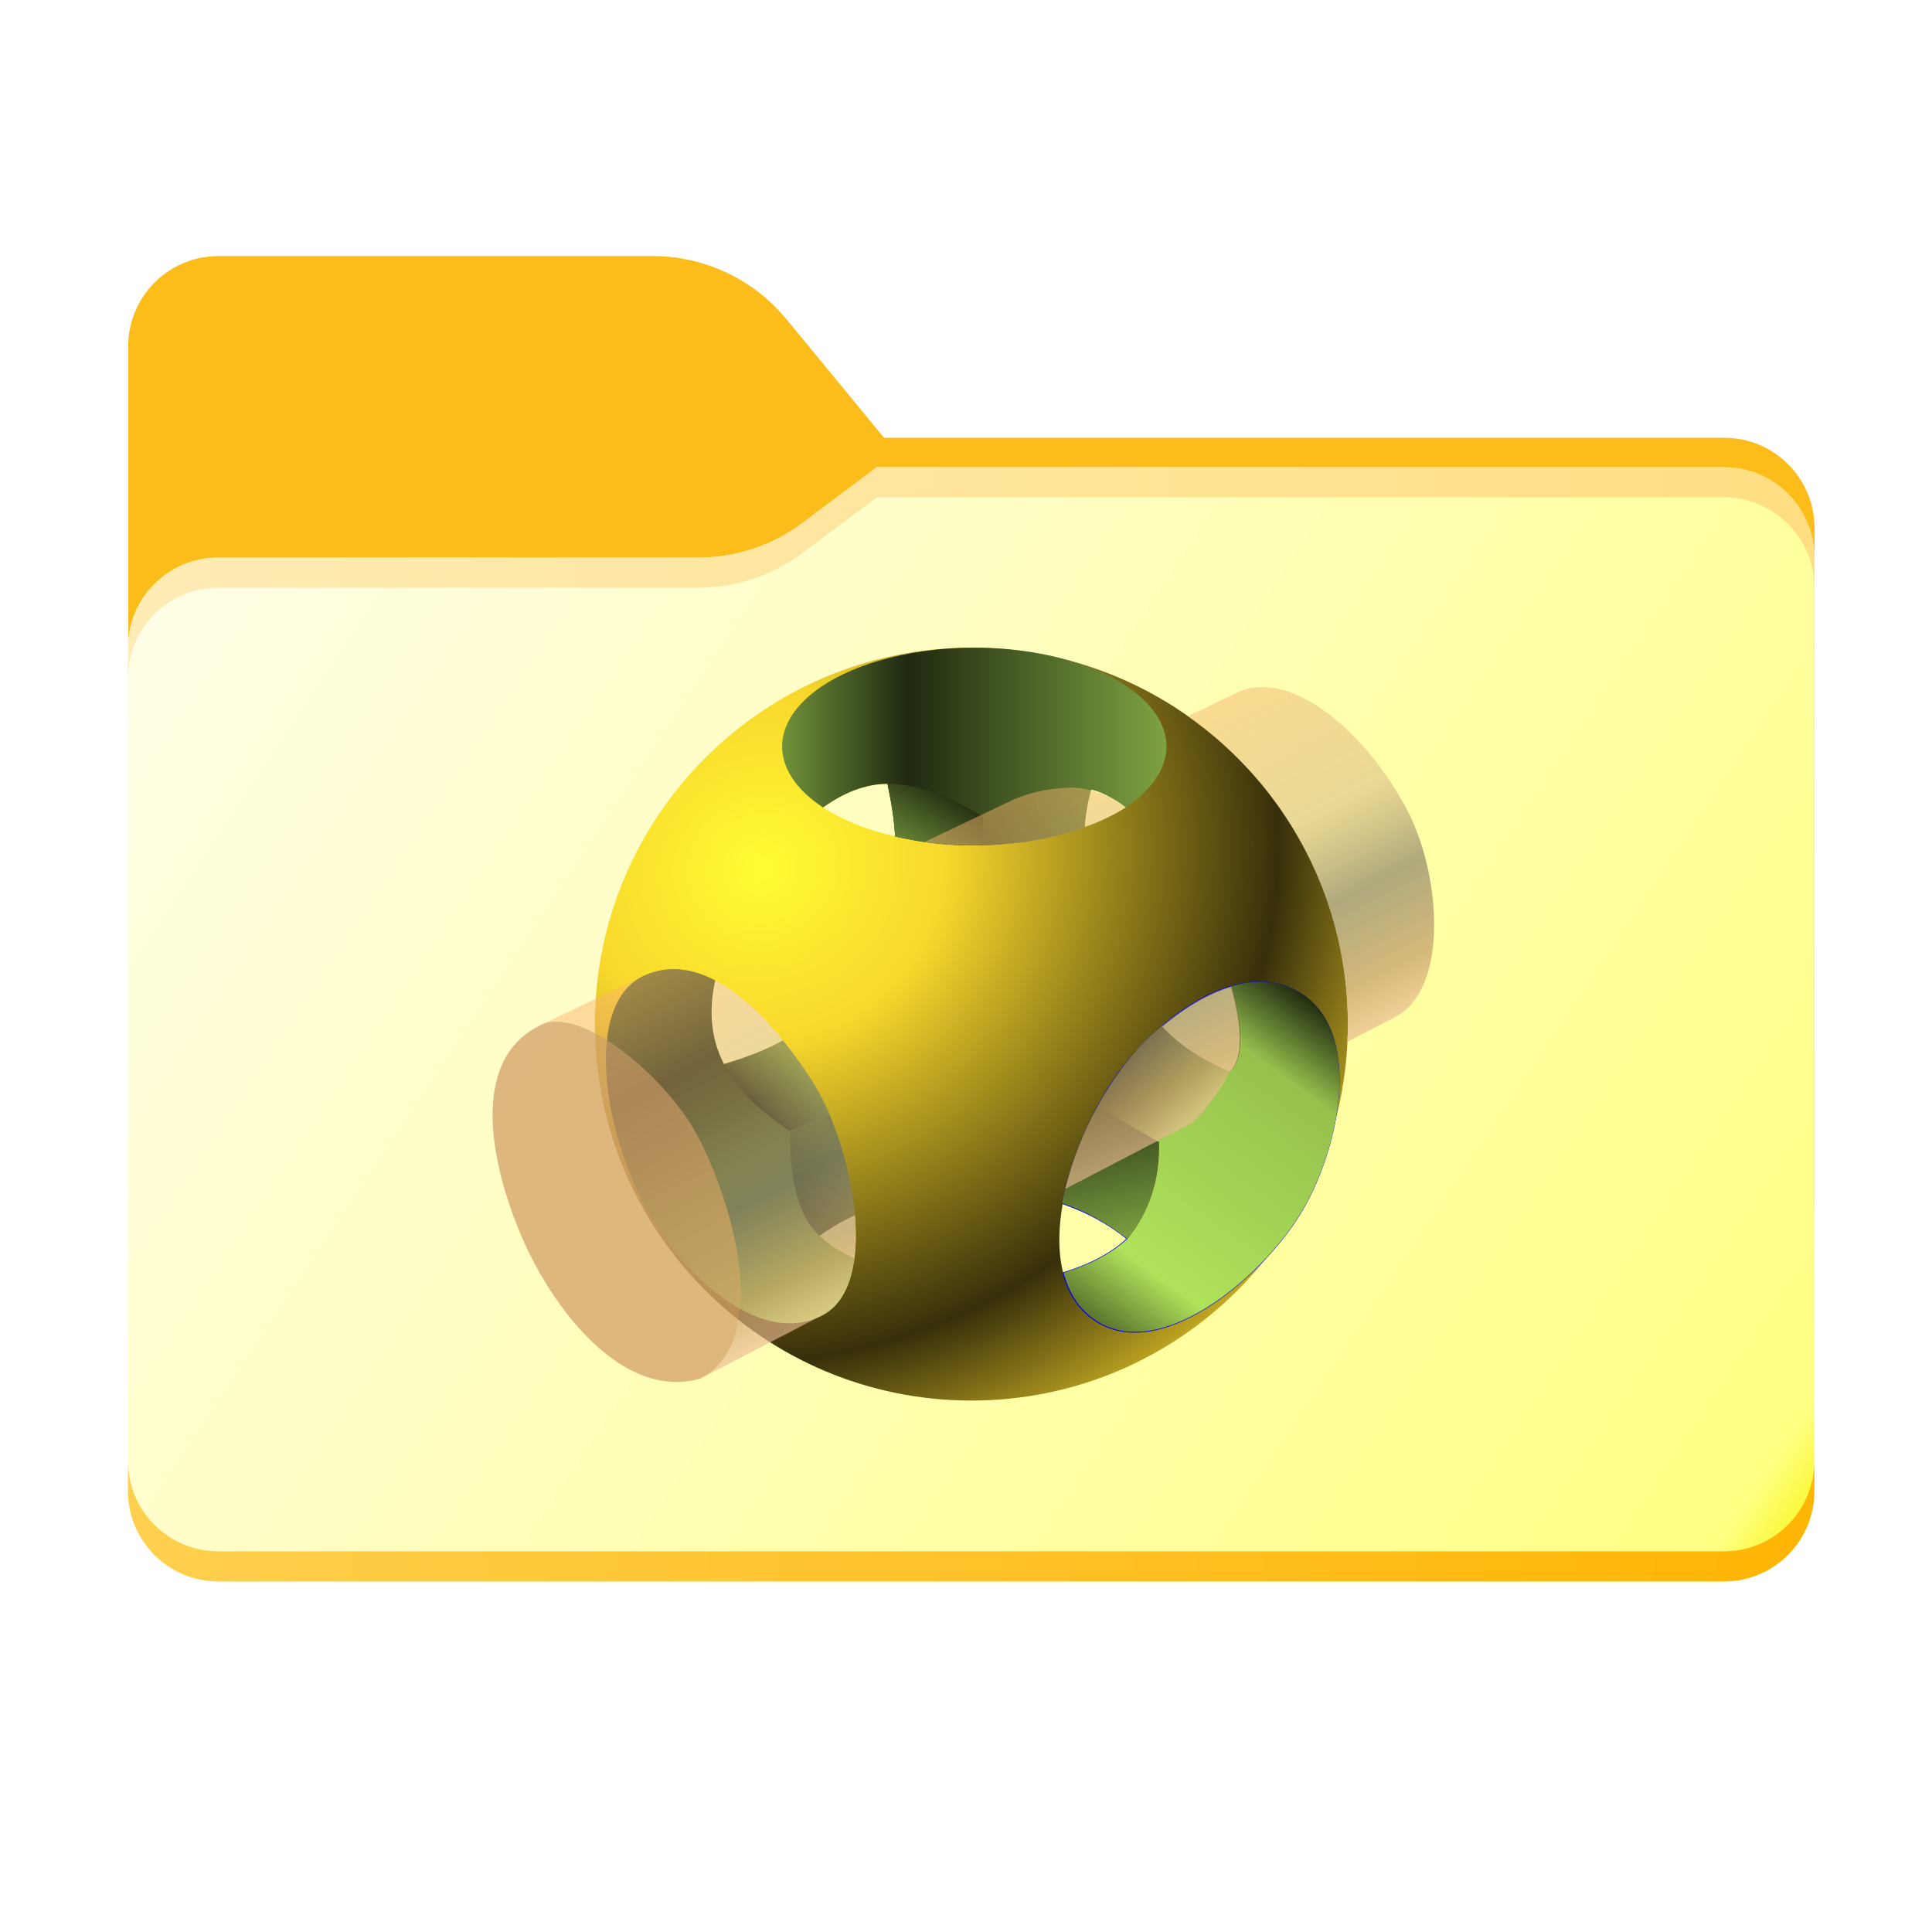 <?xml version="1.0" encoding="UTF-8" standalone="no"?>
<!-- Created with Inkscape (http://www.inkscape.org/) -->

<svg
   width="256"
   height="256"
   viewBox="0 0 67.733 67.733"
   version="1.1"
   id="svg1"
   inkscape:version="1.4 (86a8ad7, 2024-10-11)"
   sodipodi:docname="openscad.svg"
   xmlns:inkscape="http://www.inkscape.org/namespaces/inkscape"
   xmlns:sodipodi="http://sodipodi.sourceforge.net/DTD/sodipodi-0.dtd"
   xmlns:xlink="http://www.w3.org/1999/xlink"
   xmlns="http://www.w3.org/2000/svg"
   xmlns:svg="http://www.w3.org/2000/svg">
  <sodipodi:namedview
     id="namedview1"
     pagecolor="#ffffff"
     bordercolor="#000000"
     borderopacity="0.25"
     inkscape:showpageshadow="2"
     inkscape:pageopacity="0.0"
     inkscape:pagecheckerboard="0"
     inkscape:deskcolor="#d1d1d1"
     inkscape:document-units="mm"
     showguides="true"
     inkscape:zoom="3.2337963"
     inkscape:cx="178.58268"
     inkscape:cy="233.47173"
     inkscape:window-width="2482"
     inkscape:window-height="2031"
     inkscape:window-x="-4"
     inkscape:window-y="5"
     inkscape:window-maximized="0"
     inkscape:current-layer="layer1">
    <sodipodi:guide
       position="65.945,12.171"
       orientation="0,1"
       id="guide3"
       inkscape:locked="false"
       inkscape:label=""
       inkscape:color="rgb(0,134,229)" />
    <sodipodi:guide
       position="67.733,58.737"
       orientation="0,1"
       id="guide4"
       inkscape:locked="false"
       inkscape:label=""
       inkscape:color="rgb(0,134,229)" />
    <sodipodi:guide
       position="67.733,51.329"
       orientation="0,1"
       id="guide5"
       inkscape:locked="false"
       inkscape:label=""
       inkscape:color="rgb(0,134,229)" />
    <sodipodi:guide
       position="4.498,67.733"
       orientation="-1,0"
       id="guide6"
       inkscape:locked="false"
       inkscape:label=""
       inkscape:color="rgb(0,134,229)" />
    <sodipodi:guide
       position="63.765,67.733"
       orientation="-1,0"
       id="guide7"
       inkscape:locked="false"
       inkscape:label=""
       inkscape:color="rgb(0,134,229)" />
  </sodipodi:namedview>
  <defs
     id="defs1">
    <clipPath
       clipPathUnits="userSpaceOnUse"
       id="clipPath2">
      <path
         d="M 0,256 H 256 V 0 H 0 Z"
         transform="translate(-104.425,-213.622)"
         id="path2" />
    </clipPath>
    <clipPath
       clipPathUnits="userSpaceOnUse"
       id="clipPath9">
      <path
         d="M 0,256 H 256 V 0 H 0 Z"
         transform="matrix(1.333,0,0,-1.333,0,341.333)"
         id="path9" />
    </clipPath>
    <mask
       maskUnits="userSpaceOnUse"
       x="0"
       y="0"
       width="1"
       height="1"
       id="mask2">
      <path
         id="path3"
         d="M 17,194 H 241 V 84 H 17 Z"
         style="fill:#000000;fill-opacity:1;fill-rule:nonzero;stroke:none"
         transform="matrix(1.333,0,0,-1.333,0,341.333)"
         clip-path="url(#clipPath4)" />
      <path
         d="M 104.425,213.622 C 100.056,218.927 93.544,222 86.671,222 H 29 c -6.627,0 -12,-5.373 -12,-12 V 197.863 187.8 96 c 0,-6.627 5.373,-12 12,-12 h 200 c 6.627,0 12,5.373 12,12 v 89.863 c 0,6.627 -5.373,12 -12,12 H 117.404 Z"
         transform="matrix(1.333,0,0,-1.333,0,341.333)"
         style="fill:url(#linearGradient5);fill-rule:evenodd;stroke:none"
         opacity="1"
         id="path5"
         clip-path="url(#clipPath6)" />
    </mask>
    <clipPath
       clipPathUnits="userSpaceOnUse"
       id="clipPath4">
      <path
         d="M 17,194 H 241 V 84 H 17 Z"
         id="path4" />
    </clipPath>
    <linearGradient
       x1="0"
       y1="0"
       x2="1"
       y2="0"
       gradientUnits="userSpaceOnUse"
       gradientTransform="matrix(180.768,-181.142,181.142,180.768,32.582,237.549)"
       spreadMethod="pad"
       id="linearGradient5">
      <stop
         style="stop-opacity:1;stop-color:#05815d"
         offset="0"
         id="stop4" />
      <stop
         style="stop-opacity:1;stop-color:#0c575f"
         offset="1"
         id="stop5" />
    </linearGradient>
    <clipPath
       clipPathUnits="userSpaceOnUse"
       id="clipPath6">
      <path
         d="M 17,194 H 241 V 84 H 17 Z"
         id="path6" />
    </clipPath>
    <clipPath
       clipPathUnits="userSpaceOnUse"
       id="clipPath7">
      <path
         d="M 17,194 H 241 V 84 H 17 Z"
         transform="translate(-92.789,-182)"
         id="path7" />
    </clipPath>
    <linearGradient
       x1="0"
       y1="0"
       x2="1"
       y2="0"
       gradientUnits="userSpaceOnUse"
       gradientTransform="matrix(224,-148,148,224,17,194)"
       spreadMethod="pad"
       id="linearGradient11">
      <stop
         style="stop-color:#fffeeb;stop-opacity:1;"
         offset="0"
         id="stop9" />
      <stop
         style="stop-color:#ffff84;stop-opacity:1;"
         offset="0.953"
         id="stop10" />
      <stop
         style="stop-color:#f4f400;stop-opacity:1;"
         offset="1"
         id="stop11" />
    </linearGradient>
    <linearGradient
       x1="0"
       y1="0"
       x2="1"
       y2="0"
       gradientUnits="userSpaceOnUse"
       gradientTransform="matrix(224.017,-2.5,2.5,224.017,16.925,55.317)"
       spreadMethod="pad"
       id="linearGradient13">
      <stop
         style="stop-opacity:1;stop-color:#ffcf4e"
         offset="0"
         id="stop12" />
      <stop
         style="stop-opacity:1;stop-color:#ffb504"
         offset="1"
         id="stop13" />
    </linearGradient>
    <linearGradient
       x1="0"
       y1="0"
       x2="1"
       y2="0"
       gradientUnits="userSpaceOnUse"
       gradientTransform="matrix(224,0,0,224,17,180)"
       spreadMethod="pad"
       id="linearGradient15">
      <stop
         style="stop-opacity:1;stop-color:#ffecb5"
         offset="0"
         id="stop14" />
      <stop
         style="stop-opacity:1;stop-color:#ffde82"
         offset="1"
         id="stop15" />
    </linearGradient>
    <radialGradient
       inkscape:collect="always"
       xlink:href="#linearGradient16"
       id="radialGradient17"
       cx="475.816"
       cy="165.558"
       fx="475.816"
       fy="165.558"
       r="66.347"
       gradientUnits="userSpaceOnUse"
       gradientTransform="matrix(0.74,1.578,-1.689,0.792,571.413,-721.372)" />
    <linearGradient
       id="linearGradient16"
       inkscape:collect="always">
      <stop
         style="stop-color:#fffc33;stop-opacity:1;"
         offset="0"
         id="stop16" />
      <stop
         style="stop-color:#f8d72c;stop-opacity:1;"
         offset="0.268"
         id="stop18" />
      <stop
         style="stop-color:#372f0a;stop-opacity:1;"
         offset="0.748"
         id="stop19" />
      <stop
         style="stop-color:#d9bb26;stop-opacity:1;"
         offset="1"
         id="stop17" />
    </linearGradient>
    <linearGradient
       inkscape:collect="always"
       xlink:href="#linearGradient50"
       id="linearGradient51"
       x1="647.43"
       y1="139.053"
       x2="715.486"
       y2="139.053"
       gradientUnits="userSpaceOnUse" />
    <linearGradient
       id="linearGradient50"
       inkscape:collect="always">
      <stop
         style="stop-color:#71923a;stop-opacity:1;"
         offset="0"
         id="stop50" />
      <stop
         style="stop-color:#1f2910;stop-opacity:1;"
         offset="0.327"
         id="stop52" />
      <stop
         style="stop-color:#7ea341;stop-opacity:1;"
         offset="1"
         id="stop51" />
    </linearGradient>
    <linearGradient
       inkscape:collect="always"
       xlink:href="#linearGradient52"
       id="linearGradient54"
       x1="680.723"
       y1="149.029"
       x2="674.077"
       y2="160.64"
       gradientUnits="userSpaceOnUse" />
    <linearGradient
       id="linearGradient52"
       inkscape:collect="always">
      <stop
         style="stop-color:#222c11;stop-opacity:1;"
         offset="0"
         id="stop53" />
      <stop
         style="stop-color:#6e8f39;stop-opacity:1;"
         offset="1"
         id="stop54" />
    </linearGradient>
    <linearGradient
       inkscape:collect="always"
       xlink:href="#linearGradient59"
       id="linearGradient64"
       gradientUnits="userSpaceOnUse"
       gradientTransform="translate(-0.195,0.045)"
       x1="622.814"
       y1="179.715"
       x2="653.861"
       y2="240.105" />
    <linearGradient
       id="linearGradient59"
       inkscape:collect="always">
      <stop
         style="stop-color:#fbb56b;stop-opacity:0.483;"
         offset="0"
         id="stop55" />
      <stop
         style="stop-color:#cba675;stop-opacity:0.423;"
         offset="0.423"
         id="stop56" />
      <stop
         style="stop-color:#8b826a;stop-opacity:0.689;"
         offset="0.653"
         id="stop57" />
      <stop
         style="stop-color:#c69e6a;stop-opacity:0.71;"
         offset="0.881"
         id="stop58" />
      <stop
         style="stop-color:#ecb994;stop-opacity:0.65;"
         offset="1"
         id="stop59" />
    </linearGradient>
    <linearGradient
       inkscape:collect="always"
       xlink:href="#linearGradient74"
       id="linearGradient75"
       x1="643.332"
       y1="203.114"
       x2="650.84"
       y2="195.35"
       gradientUnits="userSpaceOnUse"
       gradientTransform="translate(2.2e-6)" />
    <linearGradient
       id="linearGradient74"
       inkscape:collect="always">
      <stop
         style="stop-color:#1f2910;stop-opacity:1;"
         offset="0"
         id="stop74" />
      <stop
         style="stop-color:#35461c;stop-opacity:1;"
         offset="0.21"
         id="stop76" />
      <stop
         style="stop-color:#789b3e;stop-opacity:1;"
         offset="1"
         id="stop75" />
    </linearGradient>
    <linearGradient
       inkscape:collect="always"
       xlink:href="#linearGradient73"
       id="linearGradient70"
       x1="622.814"
       y1="179.715"
       x2="654.549"
       y2="239.764"
       gradientUnits="userSpaceOnUse" />
    <linearGradient
       id="linearGradient73"
       inkscape:collect="always">
      <stop
         style="stop-color:#4a6026;stop-opacity:1;"
         offset="0"
         id="stop70" />
      <stop
         style="stop-color:#1f2910;stop-opacity:1;"
         offset="0.268"
         id="stop71" />
      <stop
         style="stop-color:#76993d;stop-opacity:1;"
         offset="0.748"
         id="stop72" />
      <stop
         style="stop-color:#b7ec5e;stop-opacity:1;"
         offset="1"
         id="stop73" />
    </linearGradient>
    <linearGradient
       inkscape:collect="always"
       xlink:href="#linearGradient81"
       id="linearGradient82"
       x1="649.826"
       y1="217.523"
       x2="658.431"
       y2="211.736"
       gradientUnits="userSpaceOnUse" />
    <linearGradient
       id="linearGradient81"
       inkscape:collect="always">
      <stop
         style="stop-color:#2f4217;stop-opacity:1;"
         offset="0"
         id="stop81" />
      <stop
         style="stop-color:#546c2b;stop-opacity:1;"
         offset="1"
         id="stop82" />
    </linearGradient>
    <linearGradient
       inkscape:collect="always"
       xlink:href="#linearGradient29"
       id="linearGradient30"
       x1="709.585"
       y1="193.623"
       x2="721.837"
       y2="203.367"
       gradientUnits="userSpaceOnUse" />
    <linearGradient
       id="linearGradient29"
       inkscape:collect="always">
      <stop
         style="stop-color:#222c11;stop-opacity:1;"
         offset="0"
         id="stop29" />
      <stop
         style="stop-color:#b0e45b;stop-opacity:1;"
         offset="1"
         id="stop30" />
    </linearGradient>
    <linearGradient
       inkscape:collect="always"
       xlink:href="#linearGradient28"
       id="linearGradient26"
       x1="703.297"
       y1="202.783"
       x2="708.108"
       y2="225.887"
       gradientUnits="userSpaceOnUse" />
    <linearGradient
       id="linearGradient28"
       inkscape:collect="always">
      <stop
         style="stop-color:#2a3716;stop-opacity:1;"
         offset="0"
         id="stop26" />
      <stop
         style="stop-color:#7a9e3f;stop-opacity:1;"
         offset="1"
         id="stop28" />
    </linearGradient>
    <linearGradient
       inkscape:collect="always"
       xlink:href="#linearGradient23"
       id="linearGradient18"
       x1="741.325"
       y1="184.219"
       x2="701.204"
       y2="239.441"
       gradientUnits="userSpaceOnUse" />
    <linearGradient
       id="linearGradient23"
       inkscape:collect="always">
      <stop
         style="stop-color:#222c11;stop-opacity:1"
         offset="0"
         id="stop20" />
      <stop
         style="stop-color:#96c14d;stop-opacity:1;"
         offset="0.202"
         id="stop24" />
      <stop
         style="stop-color:#afe25a;stop-opacity:1;"
         offset="0.812"
         id="stop22" />
      <stop
         style="stop-color:#5b752e;stop-opacity:1;"
         offset="1"
         id="stop23" />
    </linearGradient>
    <linearGradient
       inkscape:collect="always"
       xlink:href="#linearGradient59"
       id="linearGradient1"
       gradientUnits="userSpaceOnUse"
       gradientTransform="translate(-0.195,0.045)"
       x1="622.814"
       y1="179.715"
       x2="653.861"
       y2="240.105" />
    <linearGradient
       inkscape:collect="always"
       xlink:href="#linearGradient59"
       id="linearGradient2"
       gradientUnits="userSpaceOnUse"
       gradientTransform="translate(-0.195,0.045)"
       x1="622.814"
       y1="179.715"
       x2="653.861"
       y2="240.105" />
    <linearGradient
       inkscape:collect="always"
       xlink:href="#linearGradient59"
       id="linearGradient3"
       gradientUnits="userSpaceOnUse"
       gradientTransform="translate(-0.195,0.045)"
       x1="622.814"
       y1="179.715"
       x2="653.861"
       y2="240.105" />
  </defs>
  <g
     inkscape:label="Ebene 1"
     inkscape:groupmode="layer"
     id="layer1">
    <g
       id="g1"
       transform="matrix(0.198,0,0,0.198,7.6224987e-8,-1.0669839e-4)">
      <path
         id="path1"
         d="m 0,0 c -4.369,5.305 -10.881,8.378 -17.754,8.378 h -57.671 c -6.627,0 -12,-5.372 -12,-12 v -12.137 -10.063 -91.8 c 0,-6.627 5.373,-12 12,-12 h 200 c 6.627,0 12,5.373 12,12 v 89.863 c 0,6.628 -5.373,12 -12,12 H 12.979 Z"
         style="fill:#fcbc19;fill-opacity:1;fill-rule:evenodd;stroke:none"
         transform="matrix(1.333,0,0,-1.333,139.233,56.505)"
         clip-path="url(#clipPath2)" />
      <g
         mask="url(#mask2)"
         id="g9"
         clip-path="url(#clipPath9)">
        <g
           id="g8">
          <path
             d="M 0,0 C 4.975,0 9.816,1.613 13.797,4.598 L 23.67,12 h 112.541 c 6.627,0 12,-5.373 12,-12 v -34 -52 c 0,-6.627 -5.373,-12 -12,-12 h -200 c -6.627,0 -12,5.373 -12,12 v 52 22 c 0,6.627 5.373,12 12,12 h 58 z"
             style="fill:#a6a1a1;fill-opacity:1;fill-rule:evenodd;stroke:none"
             transform="matrix(1.333,0,0,-1.333,123.719,98.667)"
             clip-path="url(#clipPath7)"
             id="path8" />
        </g>
      </g>
      <path
         id="path11"
         d="m 116.459,194 -9.873,-7.402 C 102.605,183.613 97.764,182 92.789,182 v 0 H 87 29 c -6.628,0 -12,-5.372 -12,-12 v 0 -22 -90 c 0,-6.627 5.372,-12 12,-12 v 0 h 200 c 6.627,0 12,5.373 12,12 v 0 90 34 c 0,6.627 -5.373,12 -12,12 v 0 z"
         style="fill:url(#linearGradient11);stroke:none"
         transform="matrix(1.333,0,0,-1.333,0,341.333)" />
      <path
         id="path13"
         d="M 229,50 H 29 c -6.628,0 -12,5.372 -12,12 v 0 -4 c 0,-6.627 5.372,-12 12,-12 v 0 h 200 c 6.627,0 12,5.373 12,12 v 0 4 c 0,-6.628 -5.373,-12 -12,-12"
         transform="matrix(1.333,0,0,-1.333,0,341.333)"
         style="fill:url(#linearGradient13);stroke:none" />
      <path
         id="path15"
         d="m 116.459,194 -9.873,-7.402 C 102.605,183.613 97.764,182 92.789,182 v 0 H 87 29 c -6.628,0 -12,-5.372 -12,-12 v 0 -4 c 0,6.627 5.372,12 12,12 v 0 h 58 5.789 c 4.975,0 9.816,1.613 13.797,4.597 v 0 L 116.459,190 H 229 c 6.627,0 12,-5.372 12,-12 v 0 4 c 0,6.627 -5.373,12 -12,12 v 0 z"
         transform="matrix(1.333,0,0,-1.333,0,341.333)"
         style="fill:url(#linearGradient15);stroke:none" />
      <g
         id="g64"
         transform="translate(-508.948,-6.867)">
        <path
           id="path49"
           style="fill:none;fill-opacity:1;stroke:#ff0000;stroke-width:0.355;stroke-linecap:round;stroke-linejoin:round;stroke-opacity:1"
           d="m 668.808,138.238 c 0.721,3.239 1.171,6.347 1.367,9.324 -0.004,-0.061 -0.006,-0.12 -0.01,-0.182 0.005,0.065 0.011,0.121 0.016,0.184 a 34.028,17.509 0 0 0 2.816,0.57 34.028,17.509 0 0 0 0.002,0 34.028,17.509 0 0 0 0.998,0.176 34.028,17.509 0 0 0 2.508,0.355 34.028,17.509 0 0 0 1.703,0.174 34.028,17.509 0 0 0 1.455,0.123 34.028,17.509 0 0 0 1.061,0.066 34.028,17.509 0 0 0 2.992,0.102 34.028,17.509 0 0 0 0.004,0 c 0.323,0.002 0.663,2e-5 1.004,-0.002 a 34.028,17.509 0 0 0 0.006,0 34.028,17.509 0 0 0 1.121,-0.039 l -0.178,-5.125 c -4.76,-2.687 -10.207,-5.696 -16.865,-5.727 z m 0,0 c -0.492,0.002 -0.982,0.028 -1.471,0.078 0.489,-0.05 0.979,-0.076 1.471,-0.078 z m -1.471,0.078 c -0.489,0.05 -0.977,0.123 -1.463,0.219 0.486,-0.096 0.974,-0.169 1.463,-0.219 z m -1.463,0.219 c -0.486,0.096 -0.97,0.213 -1.451,0.352 0.482,-0.139 0.965,-0.256 1.451,-0.352 z m -1.451,0.352 c -0.482,0.139 -0.961,0.3 -1.438,0.48 0.477,-0.18 0.956,-0.341 1.438,-0.48 z m -1.438,0.48 c -1.43,0.541 -2.836,1.264 -4.209,2.139 1.373,-0.875 2.779,-1.597 4.209,-2.139 z m -4.209,2.139 c -0.458,0.292 -0.912,0.6 -1.361,0.924 0.45,-0.324 0.904,-0.632 1.361,-0.924 z" />
        <path
           id="path16"
           style="fill:url(#radialGradient17);stroke:none;stroke-width:0.401;stroke-linecap:round;stroke-linejoin:round;stroke-opacity:1"
           d="m 680.949,121.545 c -36.813,-6.5e-4 -66.657,29.843 -66.656,66.656 4.3e-4,36.813 29.844,66.655 66.656,66.654 36.812,-4.3e-4 66.654,-29.842 66.654,-66.654 6.5e-4,-36.813 -29.842,-66.656 -66.654,-66.656 z m -14.867,24.109 c 0.721,3.239 1.171,6.347 1.367,9.324 -4.994,-1.158 -9.371,-2.918 -12.76,-5.133 0.45,-0.324 0.904,-0.632 1.361,-0.924 1.373,-0.875 2.779,-1.597 4.209,-2.139 0.477,-0.18 0.956,-0.341 1.438,-0.48 0.482,-0.139 0.965,-0.256 1.451,-0.352 0.486,-0.096 0.974,-0.169 1.463,-0.219 0.489,-0.05 0.979,-0.076 1.471,-0.078 z m 36.057,1.008 c 1.961,0.227 4.018,1.383 6.158,3.145 -2.123,1.365 -4.577,2.525 -7.387,3.508 0.161,-2.291 0.555,-4.525 1.229,-6.652 z m -66.553,33.811 c 4.472,2.34 8.616,6.432 12.049,10.65 -3.173,1.655 -6.711,3.054 -10.607,4.18 -2.681,-2.83 -2.927,-8.408 -1.441,-14.83 z m 91.289,1.061 c 2.036,6.999 2.322,12.942 -0.346,15.283 -4.226,-1.625 -8.267,-4.509 -11.85,-8.195 3.682,-3.145 7.915,-5.818 12.195,-7.088 z m -29.752,38.443 c 4.222,1.463 8.106,3.546 11.408,6.236 -2.841,2.669 -6.796,4.677 -11.338,6.029 -0.932,-3.659 -0.852,-7.899 -0.07,-12.266 z m -36.818,2.027 c 0.235,2.707 0.234,5.329 -0.076,7.713 -2.377,-1.098 -4.536,-2.398 -6.367,-3.916 2.049,-1.454 4.208,-2.717 6.443,-3.797 z"
           sodipodi:nodetypes="ccccccccsssssccccccccccccccccccccc" />
        <path
           id="ellipse41"
           style="fill:url(#linearGradient51);fill-opacity:1;stroke:none;stroke-width:0.355;stroke-linecap:round;stroke-linejoin:round;stroke-opacity:1"
           d="m 681.459,121.545 c -2.974,-3.6e-4 -5.936,0.2 -8.809,0.596 -1.435,0.198 -2.843,0.444 -4.215,0.736 -2.748,0.585 -5.334,1.354 -7.693,2.285 -1.179,0.465 -2.297,0.969 -3.348,1.51 -2.102,1.082 -3.92,2.302 -5.406,3.627 -0.743,0.661 -1.4,1.347 -1.969,2.053 v 0.002 c -1.138,1.413 -1.911,2.897 -2.299,4.414 -0.194,0.758 -0.291,1.521 -0.291,2.285 0.002,0.776 0.103,1.551 0.305,2.32 0.201,0.769 0.501,1.529 0.898,2.277 0.796,1.499 1.976,2.937 3.51,4.275 0.765,0.668 1.616,1.31 2.547,1.92 3.597,-2.594 7.459,-4.176 11.393,-4.191 0.721,3.239 1.171,6.347 1.367,9.324 0.924,0.212 1.867,0.403 2.824,0.572 0.331,0.061 0.664,0.12 0.998,0.176 0.827,0.135 1.663,0.253 2.508,0.355 0.565,0.065 1.133,0.123 1.703,0.174 0.677,0.069 1.359,0.127 2.043,0.174 1.304,0.083 2.617,0.128 3.932,0.133 h 0.002 0.025 c 1.435,-0.002 2.868,-0.051 4.291,-0.146 0.469,-0.04 0.937,-0.085 1.402,-0.135 0.937,-0.074 1.867,-0.169 2.789,-0.283 0.588,-0.087 1.17,-0.182 1.748,-0.285 0.8,-0.123 1.591,-0.261 2.371,-0.414 0.561,-0.123 1.116,-0.253 1.664,-0.391 0.758,-0.175 1.503,-0.364 2.234,-0.566 0.548,-0.163 1.088,-0.335 1.617,-0.514 0.481,-0.156 0.955,-0.318 1.42,-0.486 0.121,-2.082 0.588,-4.714 1.117,-6.68 1.591,0.32 4.082,1.569 6.158,3.145 0.018,-0.011 0.036,-0.022 0.055,-0.033 0.592,-0.41 1.149,-0.833 1.67,-1.268 0.29,-0.213 0.571,-0.429 0.842,-0.648 0.51,-0.47 0.977,-0.951 1.4,-1.443 0.204,-0.203 0.401,-0.408 0.59,-0.615 0.387,-0.502 0.728,-1.013 1.023,-1.531 0.152,-0.217 0.296,-0.436 0.432,-0.656 0.318,-0.63 0.568,-1.268 0.748,-1.912 0.046,-0.112 0.089,-0.224 0.131,-0.336 v -0.004 c 0.198,-0.765 0.298,-1.535 0.299,-2.307 -1.3e-4,-1.019 -0.173,-2.037 -0.518,-3.041 -0.086,-0.25 -0.182,-0.5 -0.289,-0.748 -0.214,-0.498 -0.47,-0.99 -0.768,-1.477 -0.149,-0.243 -0.309,-0.484 -0.479,-0.723 -0.338,-0.479 -0.717,-0.95 -1.135,-1.412 -0.209,-0.23 -0.428,-0.458 -0.656,-0.684 -1.603,-1.585 -3.668,-3.034 -6.123,-4.297 -1.05,-0.54 -2.168,-1.045 -3.346,-1.51 -2.754,-1.087 -5.816,-1.952 -9.078,-2.562 -3.262,-0.611 -6.686,-0.961 -10.154,-1.039 -0.494,-0.011 -0.988,-0.016 -1.482,-0.016 z"
           sodipodi:nodetypes="ccccccccscscsccccccccscsccccccccccccccccccccccscccccsssccc" />
        <path
           style="fill:url(#linearGradient54);fill-opacity:1;stroke:none;stroke-width:0.2;stroke-linecap:round;stroke-linejoin:round;stroke-dasharray:none;stroke-opacity:1"
           d="m 666.082,145.654 c 6.658,0.031 12.105,3.041 16.865,5.727 l 0.18,5.159 c -8.482,0.14 -11.548,-0.733 -15.67,-1.529 -0.306,-3.961 -0.558,-5.258 -1.375,-9.357 z"
           id="path52"
           sodipodi:nodetypes="ccccc" />
        <path
           id="use60"
           style="font-variation-settings:normal;opacity:1;vector-effect:none;fill:url(#linearGradient1);fill-opacity:1;stroke:none;stroke-width:0.2;stroke-linecap:round;stroke-linejoin:round;stroke-miterlimit:4;stroke-dasharray:none;stroke-dashoffset:0;stroke-opacity:1;-inkscape-stroke:none;stop-color:#000000;stop-opacity:1"
           d="m 698.17,146.336 c -3.014,0.131 -6.134,0.556 -9.729,2.082 l -15.816,7.543 c 2.88,0.399 5.85,0.601 8.832,0.602 10.523,-0.002 20.399,-2.474 26.84,-6.756 -2.53,-1.977 -6.463,-3.63 -10.127,-3.471 z"
           sodipodi:nodetypes="sccccs" />
        <path
           style="fill:url(#linearGradient75);fill-opacity:1;stroke:none;stroke-width:0.2;stroke-linecap:round;stroke-linejoin:round;stroke-dasharray:none;stroke-opacity:1"
           d="m 637.027,195.303 c 2.983,5.677 6.284,8.009 11.664,11.88 l 7.218,-2.788 c -0.817,-1.956 -2.499,-6.021 -8.347,-13.327 -2.626,1.549 -6.436,3.034 -10.536,4.235 z"
           id="path67"
           sodipodi:nodetypes="ccccc" />
        <path
           id="path64"
           style="fill:url(#linearGradient70);fill-opacity:1;stroke:none;stroke-width:0.2;stroke-linecap:round;stroke-linejoin:round;stroke-dasharray:none;stroke-opacity:1"
           d="m 628.332,178.473 c -1.831,-0.016 -3.678,0.365 -5.518,1.242 -9.791,4.669 -7.44,24.463 -0.846,38.373 6.31,13.309 21.013,27.704 32.58,21.676 3.349,-1.745 5.082,-5.457 5.68,-10.047 -9.963,-4.649 -10.895,-10.776 -11.521,-22.533 -9.985,-6.898 -15.787,-14.616 -13.121,-26.711 -2.35,-1.229 -4.787,-1.978 -7.254,-2 z"
           sodipodi:nodetypes="cssscccsc" />
        <path
           id="path78"
           style="fill:none;fill-opacity:1;stroke:#0000ff;stroke-width:0.2;stroke-linecap:round;stroke-linejoin:round;stroke-dasharray:none;stroke-opacity:1"
           d="m 732.191,180.734 c -9.276,-0.118 -19.44,8.391 -24.887,15.697 -4.447,5.965 -8.649,14.986 -10.182,23.545 4.222,1.463 8.106,3.546 11.408,6.236 -2.841,2.669 -6.796,4.677 -11.338,6.029 0.877,3.443 2.647,6.37 5.598,8.383 11.209,7.648 29.037,-7.094 36.203,-18.617 6.854,-11.021 11.361,-31.589 0.658,-38.93 -2.335,-1.601 -4.864,-2.311 -7.461,-2.344 z" />
        <path
           style="fill:url(#linearGradient82);fill-opacity:1;stroke:none;stroke-width:0.2;stroke-linecap:round;stroke-linejoin:round;stroke-dasharray:none;stroke-opacity:1"
           d="m 655.92,204.397 c 1.854,4.815 3.599,9.919 4.367,17.612 -3.128,1.526 -4.532,2.502 -6.217,3.644 -4.712,-4.048 -5.126,-12.381 -5.362,-18.47 z"
           id="path69"
           sodipodi:nodetypes="ccccc" />
        <path
           style="fill:url(#linearGradient30);fill-opacity:1;stroke:none;stroke-width:0.2;stroke-linecap:round;stroke-linejoin:round;stroke-dasharray:none"
           d="m 726.745,196.613 c -1.98,5.68 -6.347,10.963 -12.687,12.471 l -10.792,-6.319 c 3.009,-5.522 6.818,-10.446 11.326,-14.211 3.281,3.535 7.493,6.093 12.154,8.059 z"
           id="path10-1"
           sodipodi:nodetypes="ccccc" />
        <path
           style="fill:url(#linearGradient26);fill-opacity:1;stroke:none;stroke-width:0.2;stroke-linecap:round;stroke-linejoin:round;stroke-dasharray:none"
           d="m 703.265,202.765 c -2.916,5.254 -5.008,10.973 -6.277,17.157 3.913,1.253 7.761,3.35 11.543,6.291 3.954,-4.767 5.835,-10.47 5.527,-17.129 z"
           id="path12-7"
           sodipodi:nodetypes="ccccc" />
        <path
           id="path17"
           style="fill:url(#linearGradient18);fill-opacity:1;stroke:none;stroke-width:0.2;stroke-linecap:round;stroke-linejoin:round;stroke-dasharray:none;stroke-opacity:1"
           d="m 732.277,180.691 c -1.754,-0.022 -3.538,0.27 -5.316,0.799 2.036,6.999 2.322,12.942 -0.346,15.283 -0.008,-0.003 -0.017,-0.007 -0.025,-0.01 -2.226,4.731 -6.407,9.01 -12.445,12.277 0.197,6.641 -1.646,12.35 -5.527,17.129 -0.346,0.325 -0.71,0.64 -1.088,0.945 -0.01,0.008 -0.019,0.017 -0.029,0.025 -0.006,0.005 -0.012,0.009 -0.018,0.014 -0.088,0.071 -0.186,0.135 -0.275,0.205 -0.306,0.238 -0.614,0.476 -0.939,0.701 -0.263,0.182 -0.542,0.353 -0.816,0.527 -0.159,0.101 -0.31,0.208 -0.473,0.307 -0.005,0.003 -0.011,0.005 -0.016,0.008 -0.413,0.249 -0.839,0.487 -1.275,0.719 -0.035,0.018 -0.067,0.038 -0.102,0.057 -10e-4,6.9e-4 -0.003,0.001 -0.004,0.002 -0.45,0.237 -0.916,0.463 -1.389,0.682 -0.027,0.013 -0.053,0.026 -0.08,0.039 -0.002,8.6e-4 -0.004,0.001 -0.006,0.002 -0.422,0.193 -0.856,0.376 -1.295,0.555 -0.083,0.034 -0.162,0.072 -0.246,0.105 -0.009,0.004 -0.018,0.006 -0.027,0.01 -0.465,0.185 -0.94,0.36 -1.422,0.529 -0.056,0.019 -0.108,0.041 -0.164,0.061 -0.006,0.002 -0.012,0.004 -0.018,0.006 -0.529,0.183 -1.068,0.354 -1.615,0.518 -0.014,0.004 -0.027,0.01 -0.041,0.014 0.877,3.443 2.647,6.37 5.598,8.383 11.209,7.648 29.037,-7.094 36.203,-18.617 6.854,-11.021 11.361,-31.589 0.658,-38.93 -2.335,-1.601 -4.864,-2.311 -7.461,-2.344 z"
           sodipodi:nodetypes="cccccccscsssscsscsscsccsscccssscc" />
        <path
           id="path38"
           style="font-variation-settings:normal;opacity:1;vector-effect:none;fill:url(#linearGradient2);fill-opacity:1;stroke:none;stroke-width:0.2;stroke-linecap:round;stroke-linejoin:round;stroke-miterlimit:4;stroke-dasharray:none;stroke-dashoffset:0;stroke-opacity:1;-inkscape-stroke:none;stop-color:#000000;stop-opacity:1"
           d="m 628.332,178.471 c -1.831,-0.016 -3.678,0.367 -5.518,1.244 l -18.021,8.602 c 0.9,-0.414 1.913,-0.587 3.012,-0.545 7.88,0.299 20.046,11.406 24.658,20.174 6.673,12.686 13.031,36.51 0.553,42.998 l 20.971,-10.92 c 0.187,-0.086 0.377,-0.163 0.562,-0.26 10.697,-5.575 4.916,-31.204 -1.73,-41.49 -5.182,-8.019 -14.598,-19.716 -24.486,-19.803 z" />
        <path
           id="path34"
           style="fill:#d4a26b;fill-opacity:0.776;stroke:none;stroke-width:0.2;stroke-linecap:round;stroke-linejoin:round;stroke-dasharray:none;stroke-opacity:1"
           d="m 607.805,187.771 c -1.126,-0.043 -2.164,0.135 -3.08,0.572 -0.043,0.02 -0.081,0.044 -0.123,0.064 -13.547,6.607 -7.999,27.319 -2.486,39.213 5.415,11.682 17.398,27.257 30.9,23.322 12.478,-6.488 6.12,-30.312 -0.553,-42.998 -4.612,-8.768 -16.779,-19.875 -24.658,-20.174 z" />
        <path
           id="path43"
           style="font-variation-settings:normal;opacity:1;vector-effect:none;fill:url(#linearGradient3);fill-opacity:1;stroke:none;stroke-width:0.2;stroke-linecap:round;stroke-linejoin:round;stroke-miterlimit:4;stroke-dasharray:none;stroke-dashoffset:0;stroke-opacity:1;-inkscape-stroke:none;stop-color:#000000;stop-opacity:1"
           d="m 727.002,181.49 c -4.327,1.255 -8.614,3.952 -12.766,7.391 -4.151,3.438 -7.961,8.362 -10.971,13.885 -2.512,4.526 -4.41,9.398 -5.699,14.613 l 22.639,-11.771 c 2.903,-2.697 4.967,-6.278 6.363,-8.801 2.631,-2.188 2.41,-8.417 0.434,-15.316 z" />
        <path
           style="font-variation-settings:normal;opacity:1;vector-effect:none;fill:url(#linearGradient64);fill-opacity:1;stroke:none;stroke-width:0.2;stroke-linecap:round;stroke-linejoin:round;stroke-miterlimit:4;stroke-dasharray:none;stroke-dashoffset:0;stroke-opacity:1;-inkscape-stroke:none;stop-color:#000000;stop-opacity:1"
           d="m 731.953,128.531 c -1.251,0.057 -2.463,0.32 -3.619,0.812 l -9.094,4.338 c 17.147,12.051 28.363,31.969 28.363,54.52 0,1.054 -0.03,2.101 -0.078,3.143 l 8.723,-4.535 c 9.179,-5.099 7.992,-25.231 1.568,-37.07 -6.452,-11.892 -17.106,-21.605 -25.863,-21.207 z"
           id="path51" />
      </g>
    </g>
  </g>
</svg>
